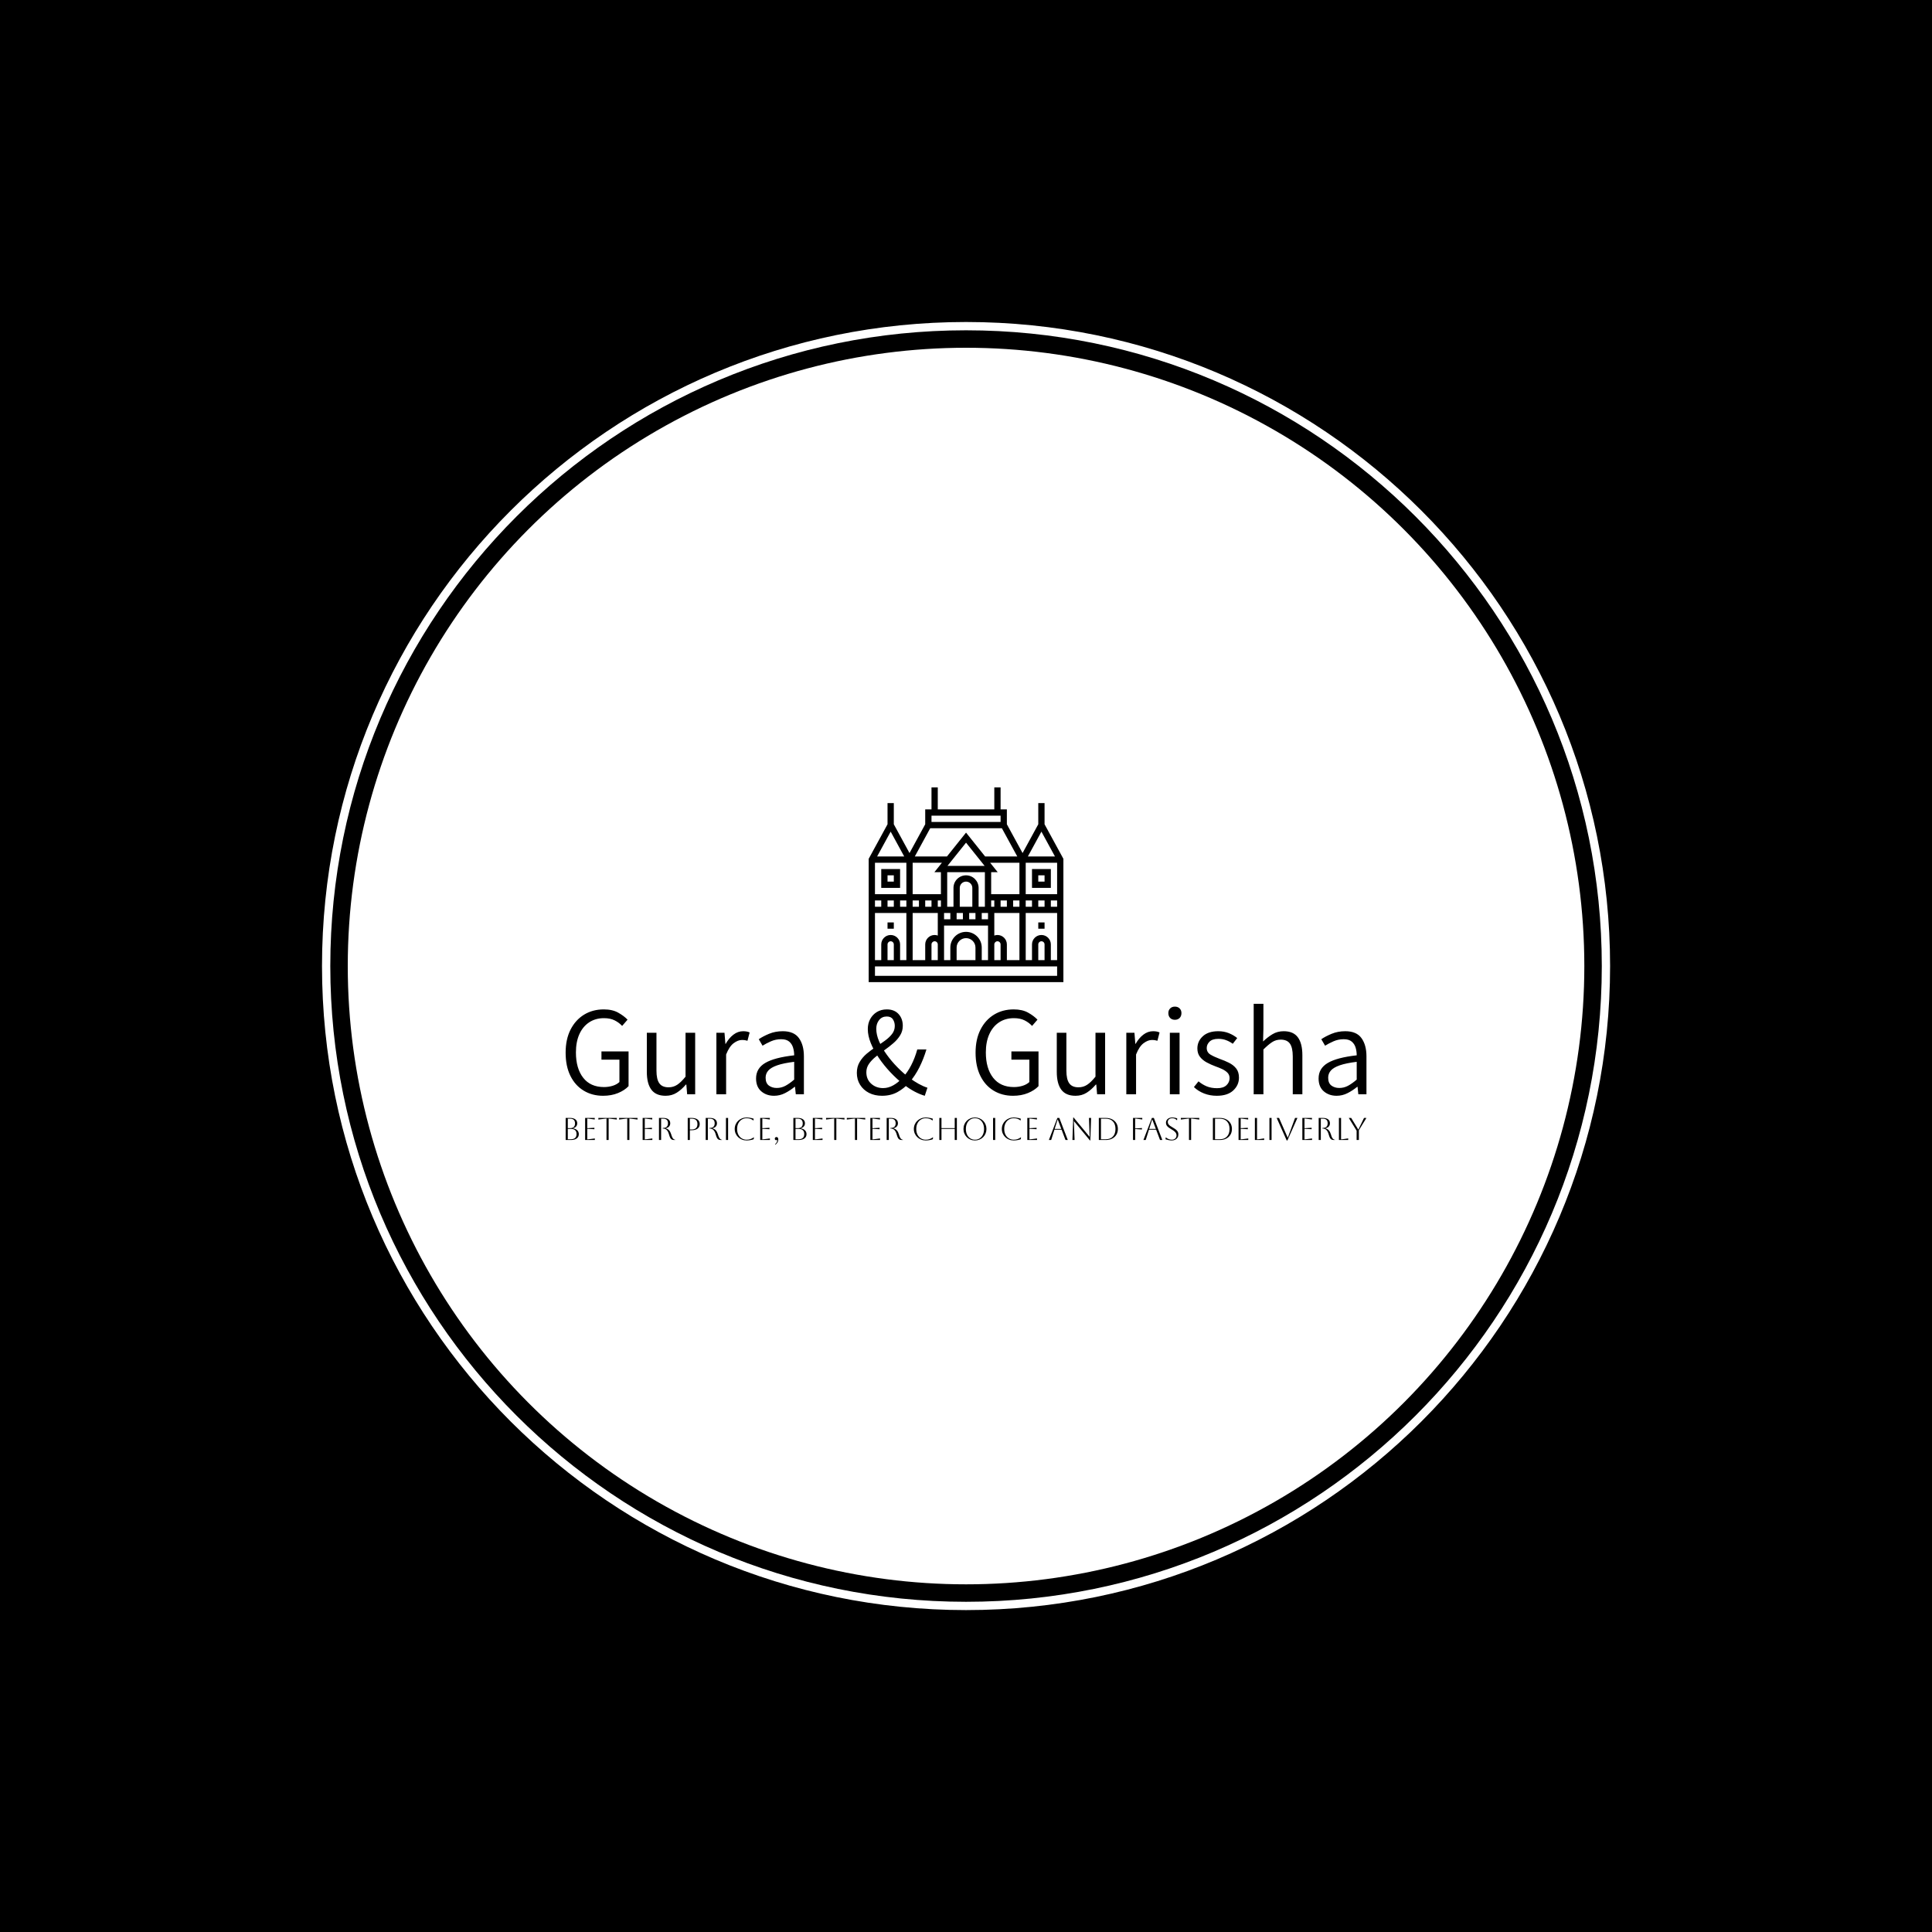 <svg xmlns="http://www.w3.org/2000/svg" version="1.1" xmlns:xlink="http://www.w3.org/1999/xlink" xmlns:svgjs="http://svgjs.dev/svgjs" width="1500" height="1500" viewBox="0 0 1500 1500"><rect width="1500" height="1500" fill="#000000"></rect><g transform="matrix(0.667,0,0,0.667,249.784,249.784)"><svg viewBox="0 0 343 343" data-background-color="#c408ea" preserveAspectRatio="xMidYMid meet" height="1500" width="1500" xmlns="http://www.w3.org/2000/svg" xmlns:xlink="http://www.w3.org/1999/xlink"><g id="tight-bounds" transform="matrix(1,0,0,1,0.074,0.074)"><svg viewBox="0 0 342.852 342.852" height="342.852" width="342.852"><g><svg></svg></g><g><svg viewBox="0 0 342.852 342.852" height="342.852" width="342.852"><g><path d="M0 171.426c0-94.676 76.75-171.426 171.426-171.426 94.676 0 171.426 76.75 171.426 171.426 0 94.676-76.75 171.426-171.426 171.426-94.676 0-171.426-76.75-171.426-171.426zM171.426 340.644c93.457 0 169.218-75.762 169.218-169.218 0-93.457-75.762-169.218-169.218-169.218-93.457 0-169.218 75.762-169.218 169.218 0 93.457 75.762 169.218 169.218 169.218z" data-fill-palette-color="tertiary" fill="#ffffff" stroke="transparent"></path><ellipse rx="164.569" ry="164.569" cx="171.426" cy="171.426" fill="#ffffff" stroke="transparent" stroke-width="0" fill-opacity="1" data-fill-palette-color="tertiary"></ellipse></g><g transform="matrix(1,0,0,1,64.847,123.872)"><svg viewBox="0 0 213.158 95.108" height="95.108" width="213.158"><g><svg viewBox="0 0 213.158 95.108" height="95.108" width="213.158"><g><svg viewBox="0 0 213.158 95.108" height="95.108" width="213.158"><g transform="matrix(1,0,0,1,0,57.606)"><svg viewBox="0 0 213.158 37.502" height="37.502" width="213.158"><g id="textblocktransform"><svg viewBox="0 0 213.158 37.502" height="37.502" width="213.158" id="textblock"><g><svg viewBox="0 0 213.158 24.479" height="24.479" width="213.158"><g transform="matrix(1,0,0,1,0,0)"><svg width="213.158" viewBox="2.66 -36.74 325.24 37.35" height="24.479" data-palette-color="#c103ff"><path d="M17.87 0.61L17.87 0.61Q13.43 0.61 9.99-1.48 6.54-3.56 4.6-7.48 2.66-11.4 2.66-16.89L2.66-16.89Q2.66-22.34 4.66-26.27 6.67-30.2 10.16-32.34 13.65-34.47 18.14-34.47L18.14-34.47Q21.66-34.47 24-33.15 26.34-31.84 27.81-30.3L27.81-30.3 25.61-27.76Q24.34-29.13 22.56-30.02 20.78-30.91 18.24-30.91L18.24-30.91Q14.77-30.91 12.21-29.21 9.64-27.51 8.24-24.4 6.84-21.29 6.84-16.99L6.84-16.99Q6.84-10.5 9.79-6.71 12.74-2.93 18.24-2.93L18.24-2.93Q20.09-2.93 21.78-3.45 23.46-3.98 24.51-4.98L24.51-4.98 24.51-14.06 17.21-14.06 17.21-17.41 28.22-17.41 28.22-3.3Q26.61-1.59 23.93-0.49 21.24 0.61 17.87 0.61ZM43.26 0.61L43.26 0.61Q39.33 0.61 37.49-1.86 35.64-4.32 35.64-9.11L35.64-9.11 35.64-24.98 39.55-24.98 39.55-9.62Q39.55-6.08 40.71-4.46 41.87-2.83 44.46-2.83L44.46-2.83Q46.41-2.83 47.96-3.85 49.51-4.86 51.36-7.15L51.36-7.15 51.36-24.98 55.27-24.98 55.27 0 52.02 0 51.68-3.96 51.51-3.96Q49.78-1.9 47.8-0.65 45.82 0.61 43.26 0.61ZM67.84 0L63.89 0 63.89-24.98 67.18-24.98 67.55-20.46 67.65-20.46Q68.96-22.8 70.8-24.21 72.63-25.61 74.75-25.61L74.75-25.61Q76.36-25.61 77.39-25.1L77.39-25.1 76.51-21.73Q75.97-21.9 75.5-21.97 75.02-22.05 74.24-22.05L74.24-22.05Q72.65-22.05 70.89-20.74 69.14-19.43 67.84-16.16L67.84-16.16 67.84 0ZM87.32 0.61L87.32 0.61Q84.2 0.61 82.1-1.21 80-3.03 80-6.42L80-6.42Q80-10.52 83.72-12.72 87.44-14.92 95.48-15.82L95.48-15.82Q95.48-17.48 95.02-18.97 94.57-20.46 93.44-21.41 92.3-22.36 90.2-22.36L90.2-22.36Q87.98-22.36 86.04-21.51 84.1-20.65 82.63-19.73L82.63-19.73 81.1-22.36Q82.76-23.51 85.28-24.56 87.81-25.61 90.84-25.61L90.84-25.61Q95.4-25.61 97.42-22.8 99.43-20 99.43-15.41L99.43-15.41 99.43 0 96.14 0 95.82-3.03 95.67-3.03Q93.86-1.54 91.75-0.46 89.64 0.61 87.32 0.61ZM88.4-2.56L88.4-2.56Q90.28-2.56 91.92-3.44 93.57-4.32 95.48-5.96L95.48-5.96 95.48-13.18Q91.15-12.65 88.62-11.77 86.08-10.89 84.98-9.64 83.88-8.4 83.88-6.74L83.88-6.74Q83.88-4.52 85.2-3.54 86.52-2.56 88.4-2.56ZM131.14 0.61L131.14 0.61Q128.16 0.61 125.85-0.57 123.55-1.76 122.24-3.86 120.93-5.96 120.93-8.69L120.93-8.69Q120.93-11.18 122.05-13.07 123.16-14.97 124.91-16.46 126.67-17.94 128.64-19.23 130.6-20.51 132.36-21.78 134.12-23.05 135.23-24.49 136.34-25.93 136.34-27.76L136.34-27.76Q136.34-29.27 135.58-30.43 134.83-31.59 133.09-31.59L133.09-31.59Q131.14-31.59 129.98-30.15 128.82-28.71 128.82-26.59L128.82-26.59Q128.82-24.17 129.98-21.47 131.14-18.77 133.08-16.09 135.02-13.4 137.39-10.99 139.76-8.57 142.18-6.74L142.18-6.74Q146.23-3.74 149.6-2.66L149.6-2.66 148.52 0.61Q146.55 0.05 144.34-1.12 142.13-2.29 139.81-4.1L139.81-4.1Q137.07-6.27 134.48-9.02 131.9-11.77 129.85-14.78 127.8-17.8 126.59-20.8 125.38-23.8 125.38-26.49L125.38-26.49Q125.38-28.74 126.35-30.54 127.33-32.35 129.06-33.41 130.8-34.47 133.09-34.47L133.09-34.47Q136.14-34.47 137.87-32.59 139.59-30.71 139.59-27.81L139.59-27.81Q139.59-25.66 138.51-23.93 137.44-22.19 135.75-20.74 134.07-19.29 132.19-17.96 130.31-16.63 128.63-15.27 126.94-13.92 125.87-12.38 124.79-10.84 124.79-8.96L124.79-8.96Q124.79-6.05 126.77-4.28 128.75-2.51 131.6-2.51L131.6-2.51Q133.73-2.51 135.73-3.64 137.73-4.76 139.39-6.59L139.39-6.59Q141.49-8.84 142.99-11.76 144.49-14.67 145.47-18.19L145.47-18.19 149.18-18.19Q148.06-14.4 146.34-10.96 144.62-7.52 142.18-4.69L142.18-4.69Q140.05-2.32 137.35-0.85 134.66 0.61 131.14 0.61ZM184.36 0.61L184.36 0.61Q179.91 0.61 176.47-1.48 173.03-3.56 171.09-7.48 169.15-11.4 169.15-16.89L169.15-16.89Q169.15-22.34 171.15-26.27 173.15-30.2 176.64-32.34 180.13-34.47 184.63-34.47L184.63-34.47Q188.14-34.47 190.49-33.15 192.83-31.84 194.29-30.3L194.29-30.3 192.1-27.76Q190.83-29.13 189.05-30.02 187.26-30.91 184.72-30.91L184.72-30.91Q181.26-30.91 178.69-29.21 176.13-27.51 174.73-24.4 173.32-21.29 173.32-16.99L173.32-16.99Q173.32-10.5 176.28-6.71 179.23-2.93 184.72-2.93L184.72-2.93Q186.58-2.93 188.26-3.45 189.95-3.98 191-4.98L191-4.98 191-14.06 183.7-14.06 183.7-17.41 194.71-17.41 194.71-3.3Q193.1-1.59 190.41-0.49 187.73 0.61 184.36 0.61ZM209.75 0.61L209.75 0.61Q205.81 0.61 203.97-1.86 202.13-4.32 202.13-9.11L202.13-9.11 202.13-24.98 206.03-24.98 206.03-9.62Q206.03-6.08 207.19-4.46 208.35-2.83 210.94-2.83L210.94-2.83Q212.9-2.83 214.45-3.85 216-4.86 217.85-7.15L217.85-7.15 217.85-24.98 221.76-24.98 221.76 0 218.51 0 218.17-3.96 218-3.96Q216.26-1.9 214.29-0.65 212.31 0.61 209.75 0.61ZM234.33 0L230.37 0 230.37-24.98 233.67-24.98 234.04-20.46 234.13-20.46Q235.45-22.8 237.28-24.21 239.11-25.61 241.24-25.61L241.24-25.61Q242.85-25.61 243.87-25.1L243.87-25.1 243-21.73Q242.46-21.9 241.98-21.97 241.51-22.05 240.72-22.05L240.72-22.05Q239.14-22.05 237.38-20.74 235.62-19.43 234.33-16.16L234.33-16.16 234.33 0ZM252 0L248.05 0 248.05-24.98 252-24.98 252 0ZM250.1-30.25L250.1-30.25Q248.9-30.25 248.17-30.99 247.44-31.74 247.44-32.98L247.44-32.98Q247.44-34.13 248.17-34.86 248.9-35.6 250.1-35.6L250.1-35.6Q251.29-35.6 252.03-34.86 252.76-34.13 252.76-32.98L252.76-32.98Q252.76-31.74 252.03-30.99 251.29-30.25 250.1-30.25ZM267.11 0.61L267.11 0.61Q264.33 0.61 261.94-0.33 259.54-1.27 257.83-2.93L257.83-2.93 259.69-5.25Q261.28-3.93 263.07-3.2 264.87-2.47 267.26-2.47L267.26-2.47Q269.77-2.47 271.04-3.67 272.31-4.88 272.31-6.54L272.31-6.54Q272.31-7.86 271.48-8.73 270.65-9.59 269.35-10.21 268.04-10.82 266.6-11.33L266.6-11.33Q264.74-12.01 263.06-12.92 261.37-13.82 260.3-15.19 259.23-16.55 259.23-18.6L259.23-18.6Q259.23-21.53 261.45-23.57 263.67-25.61 267.72-25.61L267.72-25.61Q270.04-25.61 272.01-24.82 273.97-24.02 275.41-22.83L275.41-22.83 273.61-20.51Q272.29-21.46 270.88-21.98 269.48-22.51 267.77-22.51L267.77-22.51Q265.3-22.51 264.17-21.37 263.03-20.24 263.03-18.8L263.03-18.8Q263.03-17.02 264.55-16.11 266.06-15.21 268.33-14.36L268.33-14.36Q270.31-13.67 272.09-12.78 273.87-11.89 275-10.47 276.12-9.06 276.12-6.74L276.12-6.74Q276.12-3.71 273.8-1.55 271.48 0.61 267.11 0.61ZM286.05 0L282.1 0 282.1-36.74 286.05-36.74 286.05-26.64 285.91-21.44Q287.71-23.17 289.72-24.39 291.72-25.61 294.31-25.61L294.31-25.61Q298.21-25.61 300.04-23.13 301.87-20.65 301.87-15.87L301.87-15.87 301.87 0 297.97 0 297.97-15.36Q297.97-18.92 296.82-20.56 295.67-22.19 293.06-22.19L293.06-22.19Q291.13-22.19 289.57-21.17 288.01-20.14 286.05-18.19L286.05-18.19 286.05 0ZM315.79 0.61L315.79 0.61Q312.66 0.61 310.56-1.21 308.46-3.03 308.46-6.42L308.46-6.42Q308.46-10.52 312.19-12.72 315.91-14.92 323.94-15.82L323.94-15.82Q323.94-17.48 323.49-18.97 323.04-20.46 321.9-21.41 320.77-22.36 318.67-22.36L318.67-22.36Q316.45-22.36 314.51-21.51 312.57-20.65 311.1-19.73L311.1-19.73 309.56-22.36Q311.22-23.51 313.75-24.56 316.28-25.61 319.3-25.61L319.3-25.61Q323.87-25.61 325.88-22.8 327.9-20 327.9-15.41L327.9-15.41 327.9 0 324.6 0 324.28-3.03 324.14-3.03Q322.33-1.54 320.22-0.46 318.11 0.61 315.79 0.61ZM316.86-2.56L316.86-2.56Q318.74-2.56 320.39-3.44 322.04-4.32 323.94-5.96L323.94-5.96 323.94-13.18Q319.62-12.65 317.08-11.77 314.54-10.89 313.44-9.64 312.35-8.4 312.35-6.74L312.35-6.74Q312.35-4.52 313.66-3.54 314.98-2.56 316.86-2.56Z" opacity="1" transform="matrix(1,0,0,1,0,0)" fill="#000000" class="wordmark-text-0" data-fill-palette-color="quaternary" id="text-0"></path></svg></g></svg></g><g transform="matrix(1,0,0,1,0,30.258)"><svg viewBox="0 0 213.158 7.244" height="7.244" width="213.158"><g transform="matrix(1,0,0,1,0,0)"><svg width="213.158" viewBox="6.5 -35.7 1269.59 43.15" height="7.244" data-palette-color="#c103ff"><path d="M14.6 0L6.5 0 6.5-35 13.45-35Q18.85-35 21.85-32.75 24.85-30.5 24.85-26.5L24.85-26.5Q24.85-23.55 23.1-21.48 21.35-19.4 18.2-18.65L18.2-18.65 18.2-18.35Q22.5-17.8 24.93-15.38 27.35-12.95 27.35-9.25L27.35-9.25Q27.35-4.9 24-2.45 20.65 0 14.6 0L14.6 0ZM13.5-33.8L13.5-33.8 9.9-33.8 9.9-18.8 13.45-18.8Q21.35-18.8 21.35-26.3L21.35-26.3Q21.35-33.8 13.5-33.8ZM14.6-17.6L14.6-17.6 9.9-17.6 9.9-1.2 14.6-1.2Q23.75-1.2 23.75-9.4L23.75-9.4Q23.75-17.6 14.6-17.6ZM52.75 0L37.35 0 37.35-35 52.6-35 52.6-32.55 43.85-33.7Q41.55-34 40.75-34L40.75-34 40.75-18.75Q41.4-18.75 43.85-18.9L43.85-18.9 52.05-19.4 52.05-17.1 43.85-17.6Q41.4-17.75 40.75-17.75L40.75-17.75 40.75-1Q41.65-1 43.9-1.3L43.9-1.3 52.75-2.45 52.75 0ZM74.65 0L71.25 0 71.25-34Q70.5-34 68.15-33.7L68.15-33.7 58.35-32.45 58.35-35 87.55-35 87.55-32.45 77.75-33.7Q75.4-34 74.65-34L74.65-34 74.65 0ZM107.54 0L104.14 0 104.14-34Q103.39-34 101.04-33.7L101.04-33.7 91.24-32.45 91.24-35 120.44-35 120.44-32.45 110.64-33.7Q108.29-34 107.54-34L107.54-34 107.54 0ZM143.94 0L128.54 0 128.54-35 143.79-35 143.79-32.55 135.04-33.7Q132.74-34 131.94-34L131.94-34 131.94-18.75Q132.59-18.75 135.04-18.9L135.04-18.9 143.24-19.4 143.24-17.1 135.04-17.6Q132.59-17.75 131.94-17.75L131.94-17.75 131.94-1Q132.84-1 135.09-1.3L135.09-1.3 143.94-2.45 143.94 0ZM154.44 0L154.44-35 161.14-35Q166.44-35 169.36-32.77 172.29-30.55 172.29-26.55L172.29-26.55Q172.29-23.45 170.46-21.4 168.64-19.35 165.19-18.65L165.19-18.65 165.19-18.35Q168.49-17.7 170.59-15.25 172.69-12.8 173.74-9.2L173.74-9.2Q174.69-5.9 175.61-4.08 176.54-2.25 177.66-1.45 178.79-0.65 180.34-0.3L180.34-0.3 180.34 0 178.29 0Q176.09 0 174.66-0.8 173.24-1.6 172.24-3.5 171.24-5.4 170.34-8.75L170.34-8.75Q168.89-13.9 166.49-16.05 164.09-18.2 160.64-18.2L160.64-18.2 160.34-18.2 160.34-19.1 160.64-19.1Q168.69-19.1 168.69-26.5L168.69-26.5Q168.69-33.8 161.14-33.8L161.14-33.8 157.84-33.8 157.84 0 154.44 0ZM203.43 0L200.03 0 200.03-35 206.28-35Q212.33-35 215.68-32.43 219.03-29.85 219.03-25.25L219.03-25.25Q219.03-20.65 215.68-18.07 212.33-15.5 206.28-15.5L206.28-15.5 203.43-15.5 203.43 0ZM206.28-33.8L206.28-33.8 203.43-33.8 203.43-16.7 206.28-16.7Q215.43-16.7 215.43-25.25L215.43-25.25Q215.43-33.8 206.28-33.8ZM228.53 0L228.53-35 235.23-35Q240.53-35 243.46-32.77 246.38-30.55 246.38-26.55L246.38-26.55Q246.38-23.45 244.56-21.4 242.73-19.35 239.28-18.65L239.28-18.65 239.28-18.35Q242.58-17.7 244.68-15.25 246.78-12.8 247.83-9.2L247.83-9.2Q248.78-5.9 249.71-4.08 250.63-2.25 251.76-1.45 252.88-0.65 254.43-0.3L254.43-0.3 254.43 0 252.38 0Q250.18 0 248.76-0.8 247.33-1.6 246.33-3.5 245.33-5.4 244.43-8.75L244.43-8.75Q242.98-13.9 240.58-16.05 238.18-18.2 234.73-18.2L234.73-18.2 234.43-18.2 234.43-19.1 234.73-19.1Q242.78-19.1 242.78-26.5L242.78-26.5Q242.78-33.8 235.23-33.8L235.23-33.8 231.93-33.8 231.93 0 228.53 0ZM264.03 0L260.63 0 260.63-35 264.03-35 264.03 0ZM304.63-4.3L304.93-4.3 304.63-1.25Q303.23-0.65 301.23-0.2 299.23 0.25 297.18 0.48 295.13 0.7 293.53 0.7L293.53 0.7Q289.48 0.7 286.03-0.68 282.58-2.05 280-4.5 277.43-6.95 275.98-10.28 274.53-13.6 274.53-17.5L274.53-17.5Q274.53-21.4 275.98-24.73 277.43-28.05 280-30.5 282.58-32.95 286.03-34.33 289.48-35.7 293.53-35.7L293.53-35.7Q295.18-35.7 297.23-35.45 299.28-35.2 301.23-34.77 303.18-34.35 304.53-33.8L304.53-33.8 304.28-31 303.98-31Q302.13-32.7 299.33-33.6 296.53-34.5 293.53-34.5L293.53-34.5Q289.03-34.5 285.6-32.38 282.18-30.25 280.25-26.43 278.33-22.6 278.33-17.5L278.33-17.5Q278.33-12.35 280.25-8.55 282.18-4.75 285.58-2.63 288.98-0.5 293.53-0.5L293.53-0.5Q296.93-0.5 299.85-1.6 302.78-2.7 304.63-4.3L304.63-4.3ZM330.32 0L314.92 0 314.92-35 330.17-35 330.17-32.55 321.42-33.7Q319.12-34 318.32-34L318.32-34 318.32-18.75Q318.97-18.75 321.42-18.9L321.42-18.9 329.62-19.4 329.62-17.1 321.42-17.6Q318.97-17.75 318.32-17.75L318.32-17.75 318.32-1Q319.22-1 321.47-1.3L321.47-1.3 330.32-2.45 330.32 0ZM338.07-2.1L338.07-2.1Q338.07-3.25 338.82-3.98 339.57-4.7 340.77-4.7L340.77-4.7Q342.17-4.7 342.89-3.68 343.62-2.65 343.62-0.75L343.62-0.75Q343.62 1.7 342.39 3.83 341.17 5.95 338.97 7.45L338.97 7.45 338.47 6.7Q341.92 4.1 342.12-0.6L342.12-0.6Q341.52 0.35 340.37 0.35L340.37 0.35Q339.32 0.35 338.69-0.35 338.07-1.05 338.07-2.1ZM375.62 0L367.51 0 367.51-35 374.46-35Q379.87-35 382.87-32.75 385.87-30.5 385.87-26.5L385.87-26.5Q385.87-23.55 384.12-21.48 382.37-19.4 379.21-18.65L379.21-18.65 379.21-18.35Q383.51-17.8 385.94-15.38 388.37-12.95 388.37-9.25L388.37-9.25Q388.37-4.9 385.01-2.45 381.66 0 375.62 0L375.62 0ZM374.51-33.8L374.51-33.8 370.91-33.8 370.91-18.8 374.46-18.8Q382.37-18.8 382.37-26.3L382.37-26.3Q382.37-33.8 374.51-33.8ZM375.62-17.6L375.62-17.6 370.91-17.6 370.91-1.2 375.62-1.2Q384.76-1.2 384.76-9.4L384.76-9.4Q384.76-17.6 375.62-17.6ZM413.76 0L398.36 0 398.36-35 413.61-35 413.61-32.55 404.86-33.7Q402.56-34 401.76-34L401.76-34 401.76-18.75Q402.41-18.75 404.86-18.9L404.86-18.9 413.06-19.4 413.06-17.1 404.86-17.6Q402.41-17.75 401.76-17.75L401.76-17.75 401.76-1Q402.66-1 404.91-1.3L404.91-1.3 413.76-2.45 413.76 0ZM435.66 0L432.26 0 432.26-34Q431.51-34 429.16-33.7L429.16-33.7 419.36-32.45 419.36-35 448.56-35 448.56-32.45 438.76-33.7Q436.41-34 435.66-34L435.66-34 435.66 0ZM468.56 0L465.16 0 465.16-34Q464.41-34 462.06-33.7L462.06-33.7 452.26-32.45 452.26-35 481.46-35 481.46-32.45 471.66-33.7Q469.31-34 468.56-34L468.56-34 468.56 0ZM504.95 0L489.55 0 489.55-35 504.8-35 504.8-32.55 496.05-33.7Q493.75-34 492.95-34L492.95-34 492.95-18.75Q493.6-18.75 496.05-18.9L496.05-18.9 504.25-19.4 504.25-17.1 496.05-17.6Q493.6-17.75 492.95-17.75L492.95-17.75 492.95-1Q493.85-1 496.1-1.3L496.1-1.3 504.95-2.45 504.95 0ZM515.45 0L515.45-35 522.15-35Q527.45-35 530.38-32.77 533.3-30.55 533.3-26.55L533.3-26.55Q533.3-23.45 531.48-21.4 529.65-19.35 526.2-18.65L526.2-18.65 526.2-18.35Q529.5-17.7 531.6-15.25 533.7-12.8 534.75-9.2L534.75-9.2Q535.7-5.9 536.63-4.08 537.55-2.25 538.68-1.45 539.8-0.65 541.35-0.3L541.35-0.3 541.35 0 539.3 0Q537.1 0 535.68-0.8 534.25-1.6 533.25-3.5 532.25-5.4 531.35-8.75L531.35-8.75Q529.9-13.9 527.5-16.05 525.1-18.2 521.65-18.2L521.65-18.2 521.35-18.2 521.35-19.1 521.65-19.1Q529.7-19.1 529.7-26.5L529.7-26.5Q529.7-33.8 522.15-33.8L522.15-33.8 518.85-33.8 518.85 0 515.45 0ZM588.65-4.3L588.95-4.3 588.65-1.25Q587.25-0.65 585.25-0.2 583.25 0.25 581.2 0.48 579.15 0.7 577.55 0.7L577.55 0.7Q573.5 0.7 570.05-0.68 566.6-2.05 564.02-4.5 561.45-6.95 560-10.28 558.55-13.6 558.55-17.5L558.55-17.5Q558.55-21.4 560-24.73 561.45-28.05 564.02-30.5 566.6-32.95 570.05-34.33 573.5-35.7 577.55-35.7L577.55-35.7Q579.2-35.7 581.25-35.45 583.3-35.2 585.25-34.77 587.2-34.35 588.55-33.8L588.55-33.8 588.3-31 588-31Q586.15-32.7 583.35-33.6 580.55-34.5 577.55-34.5L577.55-34.5Q573.05-34.5 569.62-32.38 566.2-30.25 564.27-26.43 562.35-22.6 562.35-17.5L562.35-17.5Q562.35-12.35 564.27-8.55 566.2-4.75 569.6-2.63 573-0.5 577.55-0.5L577.55-0.5Q580.95-0.5 583.87-1.6 586.8-2.7 588.65-4.3L588.65-4.3ZM602.34 0L598.94 0 598.94-35 602.34-35 602.34-18.8 623.34-18.8 623.34-35 626.74-35 626.74 0 623.34 0 623.34-17.6 602.34-17.6 602.34 0ZM637.24-17.5L637.24-17.5Q637.24-21.35 638.62-24.68 639.99-28 642.47-30.48 644.94-32.95 648.27-34.33 651.59-35.7 655.44-35.7L655.44-35.7Q659.29-35.7 662.62-34.33 665.94-32.95 668.42-30.48 670.89-28 672.27-24.68 673.64-21.35 673.64-17.5L673.64-17.5Q673.64-13.65 672.27-10.33 670.89-7 668.42-4.53 665.94-2.05 662.62-0.68 659.29 0.7 655.44 0.7L655.44 0.7Q651.59 0.7 648.27-0.68 644.94-2.05 642.47-4.53 639.99-7 638.62-10.33 637.24-13.65 637.24-17.5ZM641.04-17.5L641.04-17.5Q641.04-12.4 642.84-8.58 644.64-4.75 647.89-2.63 651.14-0.5 655.44-0.5L655.44-0.5Q659.74-0.5 662.99-2.63 666.24-4.75 668.04-8.6 669.84-12.45 669.84-17.5L669.84-17.5Q669.84-22.55 668.04-26.38 666.24-30.2 662.99-32.35 659.74-34.5 655.44-34.5L655.44-34.5Q651.14-34.5 647.92-32.38 644.69-30.25 642.87-26.43 641.04-22.6 641.04-17.5ZM687.54 0L684.14 0 684.14-35 687.54-35 687.54 0ZM728.14-4.3L728.44-4.3 728.14-1.25Q726.74-0.65 724.74-0.2 722.74 0.25 720.69 0.48 718.64 0.7 717.04 0.7L717.04 0.7Q712.99 0.7 709.54-0.68 706.09-2.05 703.51-4.5 700.94-6.95 699.49-10.28 698.04-13.6 698.04-17.5L698.04-17.5Q698.04-21.4 699.49-24.73 700.94-28.05 703.51-30.5 706.09-32.95 709.54-34.33 712.99-35.7 717.04-35.7L717.04-35.7Q718.69-35.7 720.74-35.45 722.79-35.2 724.74-34.77 726.69-34.35 728.04-33.8L728.04-33.8 727.79-31 727.49-31Q725.64-32.7 722.84-33.6 720.04-34.5 717.04-34.5L717.04-34.5Q712.54-34.5 709.11-32.38 705.69-30.25 703.76-26.43 701.84-22.6 701.84-17.5L701.84-17.5Q701.84-12.35 703.76-8.55 705.69-4.75 709.09-2.63 712.49-0.5 717.04-0.5L717.04-0.5Q720.44-0.5 723.36-1.6 726.29-2.7 728.14-4.3L728.14-4.3ZM753.83 0L738.43 0 738.43-35 753.68-35 753.68-32.55 744.93-33.7Q742.63-34 741.83-34L741.83-34 741.83-18.75Q742.48-18.75 744.93-18.9L744.93-18.9 753.13-19.4 753.13-17.1 744.93-17.6Q742.48-17.75 741.83-17.75L741.83-17.75 741.83-1Q742.73-1 744.98-1.3L744.98-1.3 753.83-2.45 753.83 0ZM776.28 0L772.63 0 786.08-35 789.18-35 802.63 0 798.98 0 792.78-16.4 781.43-16.4 776.28 0ZM786.73-32.4L786.43-32.4 781.78-17.6 792.33-17.6 786.73-32.4ZM813.38 0L809.98 0 811.23-35.7 811.83-35.7 836.98-5.3 837.28-5.3 836.18-35 839.58-35 838.33 0.7 837.73 0.7 812.58-29.7 812.28-29.7 813.38 0ZM862.82 0L851.82 0 851.82-35 862.82-35Q868.62-35 872.92-32.8 877.22-30.6 879.62-26.68 882.02-22.75 882.02-17.5L882.02-17.5Q882.02-12.25 879.62-8.33 877.22-4.4 872.92-2.2 868.62 0 862.82 0L862.82 0ZM862.82-33.8L862.82-33.8 855.22-33.8 855.22-1.2 862.82-1.2Q870.07-1.2 874.15-5.5 878.22-9.8 878.22-17.5L878.22-17.5Q878.22-25.2 874.15-29.5 870.07-33.8 862.82-33.8ZM909.42 0L906.02 0 906.02-35 920.72-35 920.72-32.55 912.42-33.7Q910.17-34 909.42-34L909.42-34 909.42-18.35Q910.22-18.35 912.52-18.5L912.52-18.5 920.17-19 920.17-16.7 912.52-17.2Q910.22-17.35 909.42-17.35L909.42-17.35 909.42 0ZM926.17 0L922.52 0 935.97-35 939.07-35 952.52 0 948.87 0 942.67-16.4 931.32-16.4 926.17 0ZM936.62-32.4L936.32-32.4 931.67-17.6 942.22-17.6 936.62-32.4ZM957.56-1.1L957.56-1.1 957.86-4.1 958.16-4.1Q960.11-2.4 962.56-1.45 965.01-0.5 967.41-0.5L967.41-0.5Q970.81-0.5 972.91-2.38 975.01-4.25 975.01-7.4L975.01-7.4Q975.01-9.15 974.24-10.65 973.46-12.15 971.69-13.7 969.91-15.25 966.81-17.05L966.81-17.05Q964.66-18.3 962.71-19.68 960.76-21.05 959.51-22.88 958.26-24.7 958.26-27.25L958.26-27.25Q958.26-31.05 961.01-33.38 963.76-35.7 968.26-35.7L968.26-35.7Q970.26-35.7 972.56-35.27 974.86-34.85 976.11-34.2L976.11-34.2 975.86-31.4 975.56-31.4Q972.71-34.5 968.26-34.5L968.26-34.5Q965.06-34.5 963.11-32.88 961.16-31.25 961.16-28.5L961.16-28.5Q961.16-26.45 962.24-24.98 963.31-23.5 965.01-22.33 966.71-21.15 968.66-20.05L968.66-20.05Q970.91-18.75 973.04-17.3 975.16-15.85 976.54-13.83 977.91-11.8 977.91-8.75L977.91-8.75Q977.91-5.95 976.61-3.83 975.31-1.7 972.94-0.5 970.56 0.7 967.41 0.7L967.41 0.7Q965.41 0.7 962.71 0.2 960.01-0.3 957.56-1.1ZM998.16 0L994.76 0 994.76-34Q994.01-34 991.66-33.7L991.66-33.7 981.86-32.45 981.86-35 1011.06-35 1011.06-32.45 1001.26-33.7Q998.91-34 998.16-34L998.16-34 998.16 0ZM1043.66 0L1032.66 0 1032.66-35 1043.66-35Q1049.46-35 1053.76-32.8 1058.06-30.6 1060.46-26.68 1062.86-22.75 1062.86-17.5L1062.86-17.5Q1062.86-12.25 1060.46-8.33 1058.06-4.4 1053.76-2.2 1049.46 0 1043.66 0L1043.66 0ZM1043.66-33.8L1043.66-33.8 1036.06-33.8 1036.06-1.2 1043.66-1.2Q1050.91-1.2 1054.98-5.5 1059.06-9.8 1059.06-17.5L1059.06-17.5Q1059.06-25.2 1054.98-29.5 1050.91-33.8 1043.66-33.8ZM1088.75 0L1073.35 0 1073.35-35 1088.6-35 1088.6-32.55 1079.85-33.7Q1077.55-34 1076.75-34L1076.75-34 1076.75-18.75Q1077.4-18.75 1079.85-18.9L1079.85-18.9 1088.05-19.4 1088.05-17.1 1079.85-17.6Q1077.4-17.75 1076.75-17.75L1076.75-17.75 1076.75-1Q1077.65-1 1079.9-1.3L1079.9-1.3 1088.75-2.45 1088.75 0ZM1099.25 0L1099.25-35 1102.65-35 1102.65-1Q1103.6-1 1105.65-1.3L1105.65-1.3 1113.95-2.55 1113.95 0 1099.25 0ZM1125.7 0L1122.3 0 1122.3-35 1125.7-35 1125.7 0ZM1149.7 0.7L1133.8-35 1137.55-35 1151.2-3.9 1151.5-3.9 1162.95-35 1166.7-35 1150.8 0.7 1149.7 0.7ZM1189.89 0L1174.49 0 1174.49-35 1189.74-35 1189.74-32.55 1180.99-33.7Q1178.69-34 1177.89-34L1177.89-34 1177.89-18.75Q1178.54-18.75 1180.99-18.9L1180.99-18.9 1189.19-19.4 1189.19-17.1 1180.99-17.6Q1178.54-17.75 1177.89-17.75L1177.89-17.75 1177.89-1Q1178.79-1 1181.04-1.3L1181.04-1.3 1189.89-2.45 1189.89 0ZM1200.39 0L1200.39-35 1207.09-35Q1212.39-35 1215.32-32.77 1218.24-30.55 1218.24-26.55L1218.24-26.55Q1218.24-23.45 1216.42-21.4 1214.59-19.35 1211.14-18.65L1211.14-18.65 1211.14-18.35Q1214.44-17.7 1216.54-15.25 1218.64-12.8 1219.69-9.2L1219.69-9.2Q1220.64-5.9 1221.57-4.08 1222.49-2.25 1223.62-1.45 1224.74-0.65 1226.29-0.3L1226.29-0.3 1226.29 0 1224.24 0Q1222.04 0 1220.62-0.8 1219.19-1.6 1218.19-3.5 1217.19-5.4 1216.29-8.75L1216.29-8.75Q1214.84-13.9 1212.44-16.05 1210.04-18.2 1206.59-18.2L1206.59-18.2 1206.29-18.2 1206.29-19.1 1206.59-19.1Q1214.64-19.1 1214.64-26.5L1214.64-26.5Q1214.64-33.8 1207.09-33.8L1207.09-33.8 1203.79-33.8 1203.79 0 1200.39 0ZM1232.49 0L1232.49-35 1235.89-35 1235.89-1Q1236.84-1 1238.89-1.3L1238.89-1.3 1247.19-2.55 1247.19 0 1232.49 0ZM1264.14 0L1260.54 0 1260.54-14.8 1248.14-35 1251.94-35 1263.09-16.7 1263.39-16.7 1272.29-35 1276.09-35 1264.14-15.5 1264.14 0Z" opacity="1" transform="matrix(1,0,0,1,0,0)" fill="#000000" class="slogan-text-1" data-fill-palette-color="quaternary" id="text-1"></path></svg></g></svg></g></svg></g></svg></g><g transform="matrix(1,0,0,1,80.665,0)"><svg viewBox="0 0 51.828 51.828" height="51.828" width="51.828"><g><svg xmlns="http://www.w3.org/2000/svg" xmlns:xlink="http://www.w3.org/1999/xlink" version="1.1" x="0" y="0" viewBox="1 1 62 62" style="enable-background:new 0 0 64 64;" xml:space="preserve" height="51.828" width="51.828" class="icon-icon-0" data-fill-palette-color="quaternary" id="icon-0"><g fill="#c103ff" data-fill-palette-color="quaternary"><path d="M11 33v-6H5v6H11zM7 29h2v2H7V29z" fill="#000000" data-fill-palette-color="quaternary"></path><path d="M57 12.745V6h-2v6.745l-5 9.167-5-9.167V8h-2V1h-2v7H23V1h-2v7h-2v4.745l-5 9.167-5-9.167V6H7v6.745l-6 11V63h62V23.745L57 12.745zM57 56h-2v-5c0-0.551 0.448-1 1-1s1 0.449 1 1V56zM56 48c-1.654 0-3 1.346-3 3v5h-2V41h10v15h-2v-5C59 49.346 57.654 48 56 48zM35 56h-6v-4c0-1.654 1.346-3 3-3s3 1.346 3 3V56zM32 47c-2.757 0-5 2.243-5 5v4h-2V45h14v11h-2v-4C37 49.243 34.757 47 32 47zM9 56H7v-5c0-0.551 0.448-1 1-1s1 0.449 1 1V56zM8 48c-1.654 0-3 1.346-3 3v5H3V41h10v15h-2v-5C11 49.346 9.654 48 8 48zM55 39v-2h2v2H55zM53 39h-2v-2h2V39zM39 43h-2v-2h2V43zM9 37v2H7v-2H9zM11 37h2v2h-2V37zM24.319 25l-2.4 3H24v7h-9V25H24.319zM38 28v11h-2v-6c0-2.206-1.794-4-4-4s-4 1.794-4 4v6h-2V28H38zM26.081 26L32 18.601 37.919 26H26.081zM40 37h1v2h-1V37zM30 39v-6c0-1.103 0.897-2 2-2s2 0.897 2 2v6H30zM24 37v2h-1v-2H24zM15 37h2v2h-2V37zM19 37h2v2h-2V37zM25 41h2v2h-2V41zM29 41h2v2h-2V41zM33 41h2v2h-2V41zM43 37h2v2h-2V37zM47 37h2v2h-2V37zM40 35v-7h2.081l-2.4-3H49v10H40zM38.081 23L32 15.399 25.919 23H15.685l4.909-9h22.812l4.909 9H38.081zM13 25v10H3V25H13zM3.685 23L8 15.088 12.315 23H3.685zM5 37v2H3v-2H5zM15 41h8v7.184C22.686 48.072 22.352 48 22 48c-1.654 0-3 1.346-3 3v5h-4V41zM21 51c0-0.551 0.448-1 1-1s1 0.449 1 1v5h-2V51zM41 51c0-0.551 0.448-1 1-1s1 0.449 1 1v5h-2V51zM42 48c-0.352 0-0.686 0.072-1 0.184V41h8v15h-4v-5C45 49.346 43.654 48 42 48zM59 39v-2h2v2H59zM51 35V25h10v10H51zM51.685 23L56 15.088 60.315 23H51.685zM21 10h22v2H21V10zM3 61v-3h58v3H3z" fill="#000000" data-fill-palette-color="quaternary"></path><path d="M53 27v6h6v-6H53zM57 31h-2v-2h2V31z" fill="#000000" data-fill-palette-color="quaternary"></path><rect x="55" y="44" width="2" height="2" fill="#000000" data-fill-palette-color="quaternary"></rect><rect x="7" y="44" width="2" height="2" fill="#000000" data-fill-palette-color="quaternary"></rect></g></svg></g></svg></g><g></g></svg></g></svg></g></svg></g></svg></g><defs></defs></svg><rect width="342.852" height="342.852" fill="none" stroke="none" visibility="hidden"></rect></g></svg></g></svg>